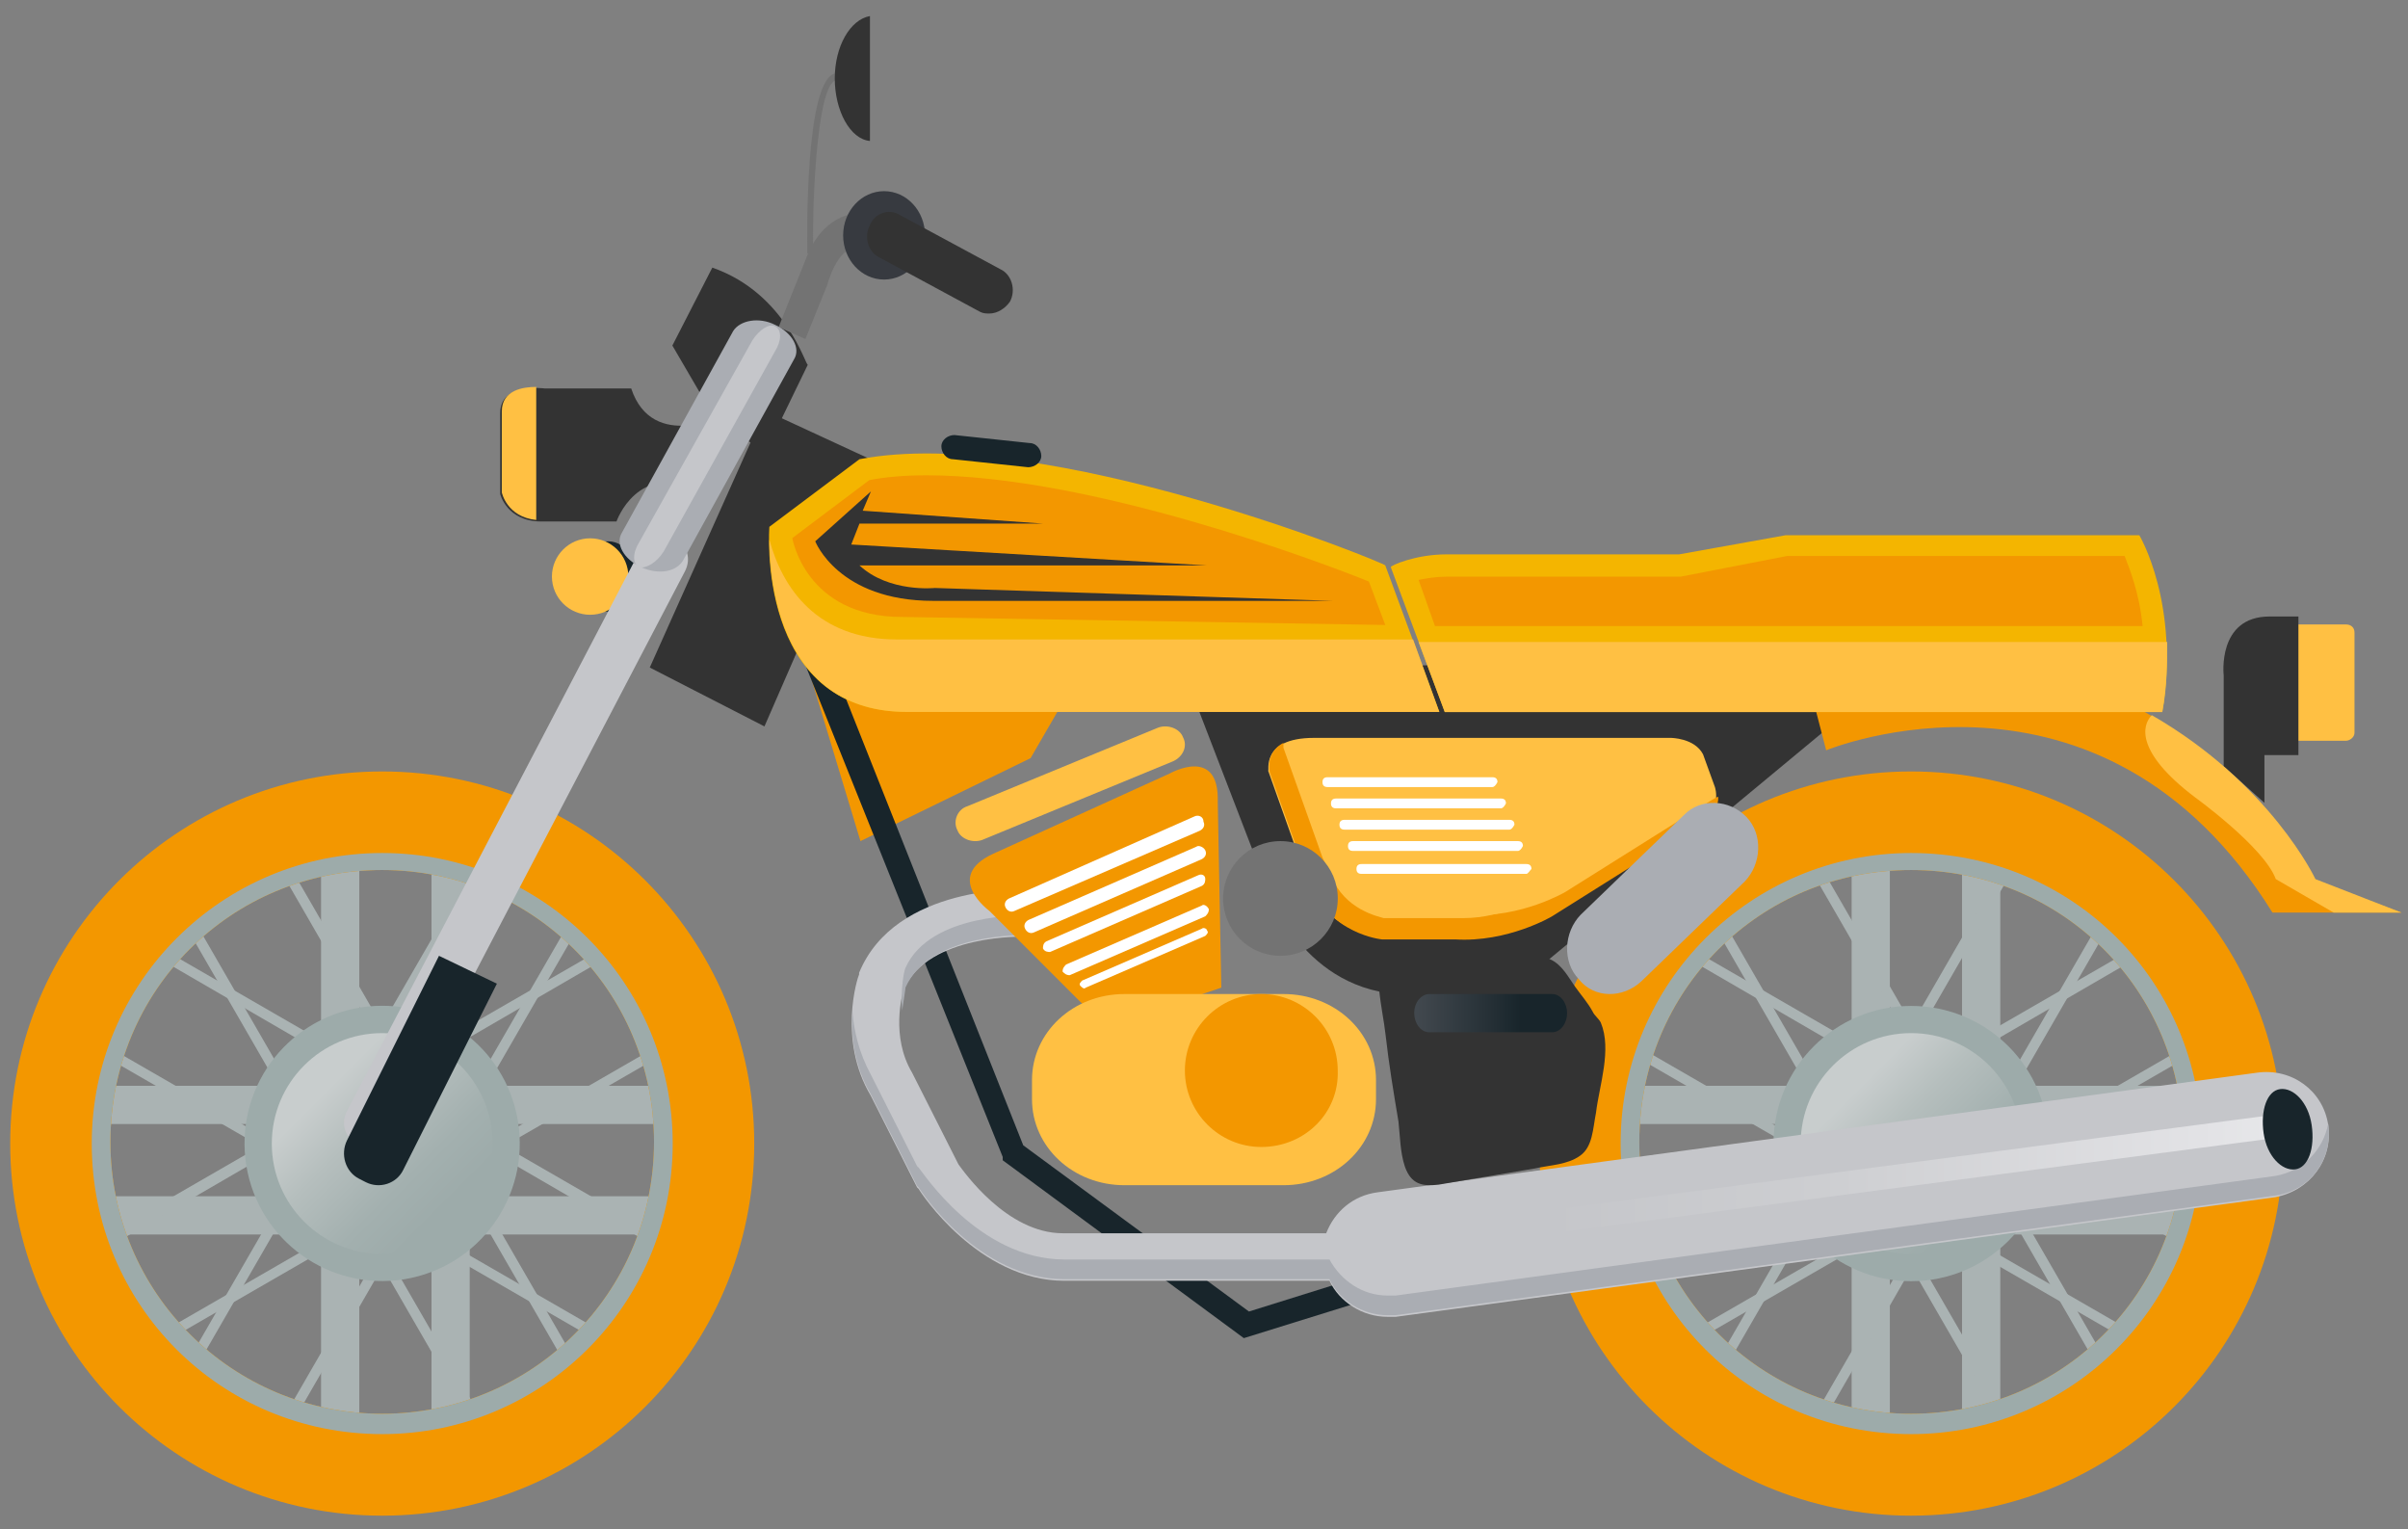 <?xml version="1.0" encoding="UTF-8"?>
<svg width="63px" height="40px" viewBox="0 0 63 40" version="1.1" xmlns="http://www.w3.org/2000/svg" xmlns:xlink="http://www.w3.org/1999/xlink">
    <rect x="0" y="0" width="63" height="40" fill="#808080" stroke="none"/>
    <!-- Generator: Sketch 64 (93537) - https://sketch.com -->
    <title>Group</title>
    <desc>Created with Sketch.</desc>
    <defs>
        <linearGradient x1="78.822%" y1="78.345%" x2="25.722%" y2="25.244%" id="linearGradient-1">
            <stop stop-color="#9DABAA" offset="0%"></stop>
            <stop stop-color="#A3B0AF" offset="27.39%"></stop>
            <stop stop-color="#B5BEBD" offset="67.31%"></stop>
            <stop stop-color="#C8CDCD" offset="100%"></stop>
        </linearGradient>
        <linearGradient x1="-0.117%" y1="50.154%" x2="99.98%" y2="50.154%" id="linearGradient-2">
            <stop stop-color="#C5C6CA" offset="0%"></stop>
            <stop stop-color="#CDCED1" offset="36.93%"></stop>
            <stop stop-color="#E3E3E6" offset="90.78%"></stop>
            <stop stop-color="#E7E8EA" offset="100%"></stop>
        </linearGradient>
        <linearGradient x1="78.388%" y1="78.345%" x2="25.288%" y2="25.244%" id="linearGradient-3">
            <stop stop-color="#9DABAA" offset="0%"></stop>
            <stop stop-color="#A3B0AF" offset="27.39%"></stop>
            <stop stop-color="#B5BEBD" offset="67.31%"></stop>
            <stop stop-color="#C8CDCD" offset="100%"></stop>
        </linearGradient>
        <linearGradient x1="-49.273%" y1="47.275%" x2="69.649%" y2="47.275%" id="linearGradient-4">
            <stop stop-color="#333333" offset="0%"></stop>
            <stop stop-color="#50545A" offset="19.01%"></stop>
            <stop stop-color="#3F464C" offset="46.78%"></stop>
            <stop stop-color="#283238" offset="79.77%"></stop>
            <stop stop-color="#18252B" offset="100%"></stop>
        </linearGradient>
    </defs>
    <g id="Page-1" stroke="none" stroke-width="1" fill="none" fill-rule="evenodd">
        <g id="Group" fill-rule="nonzero">
            <polygon id="Path" fill="#F39700" points="22.512 22 26.963 19.83 28 18.038 21 17"></polygon>
            <path d="M31,17.637 L33.142,23.198 C33.142,23.198 33.99,25.788 36.533,26 L39.433,26 L47.777,19.08 L48,17 L31,17.637 Z" id="Path" fill="#333333"></path>
            <g transform="translate(40, 20)">
                <g transform="translate(8.444, 2.222)" fill="#AAB3B3" id="Rectangle">
                    <rect x="0" y="0.4" width="1" height="14.667"></rect>
                    <rect x="2.889" y="0.4" width="1" height="14.667"></rect>
                </g>
                <g transform="translate(3.889, 1.667)" fill="#AAB3B3" id="Rectangle">
                    <polygon transform="translate(4.867, 9.046) rotate(-30.001) translate(-4.867, -9.046) " points="4.734 1.713 5 1.713 5 16.38 4.734 16.38"></polygon>
                    <polygon transform="translate(7.383, 7.564) rotate(-30.001) translate(-7.383, -7.564) " points="7.25 0.231 7.516 0.231 7.516 14.897 7.25 14.897"></polygon>
                </g>
                <g transform="translate(2.667, 4.889)" fill="#AAB3B3" id="Path">
                    <polygon points="12.933 10.133 0.222 2.8 0.356 2.578 13.067 9.911"></polygon>
                    <polygon points="14.356 7.644 1.644 0.267 1.778 0.044 14.489 7.378"></polygon>
                </g>
                <g transform="translate(2.667, 8)" fill="#AAB3B3" id="Rectangle">
                    <rect x="0" y="3.289" width="14.667" height="1"></rect>
                    <rect x="0" y="0.4" width="14.667" height="1"></rect>
                </g>
                <g transform="translate(2.667, 4.889)" fill="#AAB3B3" id="Path">
                    <polygon points="1.778 10.133 1.644 9.911 14.356 2.578 14.489 2.8"></polygon>
                    <polygon points="0.356 7.644 0.222 7.378 12.933 0.044 13.067 0.267"></polygon>
                </g>
                <g transform="translate(3.889, 1.667)" fill="#AAB3B3" id="Rectangle">
                    <polygon transform="translate(7.377, 9.056) rotate(-60.007) translate(-7.377, -9.056) " points="0.044 8.923 14.71 8.923 14.71 9.19 0.044 9.19"></polygon>
                    <polygon transform="translate(4.862, 7.595) rotate(-60.007) translate(-4.862, -7.595) " points="-2.471 7.461 12.196 7.461 12.196 7.728 -2.471 7.728"></polygon>
                </g>
                <circle id="Oval" fill="#9DABAA" cx="10" cy="9.911" r="3.6"></circle>
                <circle id="Oval" fill="url(#linearGradient-1)" cx="10" cy="9.911" r="2.889"></circle>
                <path d="M10,0.178 C4.622,0.178 0.267,4.533 0.267,9.911 C0.267,15.289 4.622,19.644 10,19.644 C15.378,19.644 19.733,15.289 19.733,9.911 C19.733,4.533 15.378,0.178 10,0.178 Z M10,16.978 C6.089,16.978 2.889,13.822 2.889,9.867 C2.889,5.911 6.044,2.756 10,2.756 C13.956,2.756 17.111,5.911 17.111,9.867 C17.111,13.822 13.956,16.978 10,16.978 Z" id="Shape" fill="#F39700"></path>
                <path d="M10,2.311 C5.822,2.311 2.4,5.689 2.4,9.911 C2.4,14.133 5.778,17.511 10,17.511 C14.178,17.511 17.6,14.133 17.6,9.911 C17.6,5.689 14.222,2.311 10,2.311 Z M10,16.978 C6.089,16.978 2.889,13.822 2.889,9.867 C2.889,5.911 6.044,2.756 10,2.756 C13.956,2.756 17.111,5.911 17.111,9.867 C17.111,13.822 13.956,16.978 10,16.978 Z" id="Shape" fill="#9DABAA"></path>
            </g>
            <g transform="translate(21, 0)" id="Path">
                <path d="M0.12,6.627 C0.12,6.347 0.04,2.007 0.88,1.913 L0.88,2.1 C0.32,2.193 0.24,5.927 0.28,6.627 L0.12,6.627 Z" fill="#737373"></path>
                <path d="M1.76,0.42 C1.24,0.513 0.84,1.213 0.84,2.053 C0.84,2.893 1.24,3.64 1.76,3.687 L1.76,0.42 Z" fill="#333333"></path>
            </g>
            <polygon id="Path" fill="#18252B" points="32.542 35 26.234 30.348 26.234 30.261 21 17.217 21.626 17 26.771 29.957 32.676 34.304 37.821 32.696 38 33.304"></polygon>
            <g transform="translate(58, 16)" id="Path">
                <path d="M3.378,3.375 L1.867,3.375 C1.733,3.375 1.644,3.292 1.644,3.167 L1.644,0.542 C1.644,0.417 1.733,0.333 1.867,0.333 L3.378,0.333 C3.511,0.333 3.6,0.417 3.6,0.542 L3.6,3.167 C3.6,3.292 3.467,3.375 3.378,3.375 Z" fill="#FFC043"></path>
                <path d="M2.133,0.125 L2.133,3.75 L1.244,3.75 L1.244,5 L0.178,4.042 L0.178,1.667 C0.178,1.667 0,0.125 1.378,0.125 L2.133,0.125 Z" fill="#333333"></path>
            </g>
            <g transform="translate(47, 17)" id="Path">
                <path d="M0.778,2.625 C0.778,2.625 7.957,-0.35 12.454,6.869 L15.827,6.869 L13.578,6.037 C13.578,6.037 11.373,1.356 4.973,0.131 L0.13,0.131 L0.778,2.625 Z" fill="#F39700"></path>
                <path d="M13.578,5.994 C13.578,5.994 12.411,3.5 9.297,1.706 C9.038,1.969 8.865,2.669 10.422,3.85 C10.422,3.85 12.238,5.162 12.541,5.994 L14.054,6.869 L15.827,6.869 L13.578,5.994 Z" fill="#FFC043"></path>
            </g>
            <g transform="translate(13, 10)" id="Path">
                <path d="M6,0.84 C6,0.84 4.071,1.84 3.514,0.16 L1.243,0.16 C1.243,0.16 0.086,5.55111512e-17 0.086,0.8 L0.086,2.92 C0.086,2.92 0.257,3.64 1.157,3.64 L3.129,3.64 C3.129,3.64 3.686,2.04 5.314,2.84 L6,0.84 Z" fill="#333333"></path>
                <path d="M1.029,0.12 C0.686,0.12 0.129,0.2 0.129,0.76 L0.129,2.88 C0.129,2.88 0.257,3.52 1.029,3.6 L1.029,0.12 Z" fill="#FFC043"></path>
            </g>
            <g transform="translate(22, 23)" id="Path">
                <path d="M38.913,6.429 C38.783,5.529 37.96,4.929 37.05,5.057 L14.04,8.186 C13.39,8.271 12.913,8.7 12.697,9.257 L5.807,9.257 C4.333,9.257 3.207,7.629 3.077,7.457 L1.863,5.057 C1.3,4.114 1.603,3 1.647,2.871 C2.297,1.414 4.81,1.5 4.853,1.5 C5.2,1.5 5.503,1.243 5.503,0.9 C5.503,0.557 5.243,0.257 4.897,0.257 C4.767,0.257 1.43,0.129 0.477,2.443 L0.477,2.486 C0.433,2.571 -0.087,4.2 0.78,5.657 L1.993,8.057 L2.037,8.1 C2.08,8.186 3.597,10.5 5.85,10.5 L12.783,10.5 C13.043,11.057 13.65,11.443 14.3,11.443 C14.387,11.443 14.43,11.443 14.517,11.443 L37.527,8.314 C38.437,8.143 39.043,7.329 38.913,6.429 Z" fill="#C5C6CA"></path>
                <g transform="translate(0, 0.429)" fill="#AAADB3">
                    <path d="M4.897,0.514 C4.853,0.514 2.34,0.429 1.69,1.886 C1.647,1.971 1.56,2.443 1.603,3 C1.647,2.7 1.69,2.443 1.69,2.4 C2.34,0.943 4.853,1.029 4.897,1.029 C5.243,1.029 5.547,0.771 5.547,0.429 C5.547,0.343 5.547,0.214 5.503,0.129 C5.373,0.343 5.157,0.514 4.897,0.514 Z"></path>
                    <path d="M38.913,5.957 C38.783,6.643 38.263,7.2 37.527,7.329 L14.517,10.457 C14.43,10.457 14.387,10.457 14.3,10.457 C13.65,10.457 13.087,10.071 12.783,9.514 L5.85,9.514 C3.597,9.514 2.123,7.2 2.037,7.114 L1.993,7.071 L0.78,4.671 C0.477,4.114 0.347,3.557 0.303,3.043 C0.26,3.643 0.347,4.457 0.78,5.186 L1.993,7.586 L2.037,7.629 C2.08,7.714 3.597,10.029 5.85,10.029 L12.783,10.029 C13.043,10.586 13.65,10.971 14.3,10.971 C14.387,10.971 14.43,10.971 14.517,10.971 L37.527,7.843 C38.437,7.714 39.043,6.9 38.913,5.957 C38.913,6 38.913,6 38.913,5.957 Z"></path>
                </g>
                <path d="M37.397,6.171 L18.85,8.614 C18.677,8.657 18.547,8.786 18.59,8.957 L18.59,8.957 C18.633,9.129 18.763,9.257 18.937,9.214 L37.483,6.771 C37.657,6.729 37.787,6.6 37.743,6.429 L37.743,6.429 C37.7,6.257 37.57,6.129 37.397,6.171 Z" fill="url(#linearGradient-2)"></path>
                <path d="M38.48,6.429 C38.567,7.029 38.393,7.543 38.047,7.586 C37.7,7.629 37.31,7.243 37.223,6.643 C37.137,6.043 37.31,5.529 37.657,5.486 C38.003,5.443 38.393,5.829 38.48,6.429 Z" fill="#18252B"></path>
            </g>
            <g transform="translate(0, 20)">
                <g transform="translate(8, 2.222)" fill="#AAB3B3" id="Rectangle">
                    <rect x="0.4" y="0.4" width="1" height="14.667"></rect>
                    <rect x="3.289" y="0.4" width="1" height="14.667"></rect>
                </g>
                <g transform="translate(3.889, 1.667)" fill="#AAB3B3" id="Rectangle">
                    <polygon transform="translate(4.865, 9.034) rotate(-30.001) translate(-4.865, -9.034) " points="4.732 1.701 4.998 1.701 4.998 16.367 4.732 16.367"></polygon>
                    <polygon transform="translate(7.344, 7.579) rotate(-30.001) translate(-7.344, -7.579) " points="7.21 0.246 7.477 0.246 7.477 14.912 7.21 14.912"></polygon>
                </g>
                <g transform="translate(2.667, 4.889)" fill="#AAB3B3" id="Path">
                    <polygon points="12.889 10.133 0.178 2.8 0.311 2.578 13.022 9.911"></polygon>
                    <polygon points="14.356 7.644 1.644 0.267 1.778 0.044 14.489 7.378"></polygon>
                </g>
                <g transform="translate(2.667, 8)" fill="#AAB3B3" id="Rectangle">
                    <rect x="0" y="3.289" width="14.667" height="1"></rect>
                    <rect x="0" y="0.4" width="14.667" height="1"></rect>
                </g>
                <g transform="translate(2.667, 4.889)" fill="#AAB3B3" id="Path">
                    <polygon points="1.778 10.133 1.644 9.911 14.356 2.578 14.489 2.8"></polygon>
                    <polygon points="0.311 7.644 0.178 7.378 12.889 0.044 13.022 0.267"></polygon>
                </g>
                <g transform="translate(3.889, 1.667)" fill="#AAB3B3" id="Rectangle">
                    <polygon transform="translate(7.366, 9.037) rotate(-60.007) translate(-7.366, -9.037) " points="0.032 8.903 14.699 8.903 14.699 9.17 0.032 9.17"></polygon>
                    <polygon transform="translate(4.85, 7.583) rotate(-59.999) translate(-4.85, -7.583) " points="-2.483 7.45 12.183 7.45 12.183 7.717 -2.483 7.717"></polygon>
                </g>
                <circle id="Oval" fill="#9DABAA" transform="translate(9.998, 9.907) rotate(-9.242) translate(-9.998, -9.907) " cx="9.998" cy="9.907" r="3.6"></circle>
                <circle id="Oval" fill="url(#linearGradient-3)" cx="10" cy="9.911" r="2.889"></circle>
                <path d="M10,0.178 C4.622,0.178 0.267,4.533 0.267,9.911 C0.267,15.289 4.622,19.644 10,19.644 C15.378,19.644 19.733,15.289 19.733,9.911 C19.733,4.533 15.378,0.178 10,0.178 Z M10,16.978 C6.089,16.978 2.889,13.822 2.889,9.867 C2.889,5.911 6.044,2.756 10,2.756 C13.911,2.756 17.111,5.911 17.111,9.867 C17.111,13.822 13.911,16.978 10,16.978 Z" id="Shape" fill="#F39700"></path>
                <path d="M10,2.311 C5.822,2.311 2.4,5.689 2.4,9.911 C2.4,14.133 5.778,17.511 10,17.511 C14.178,17.511 17.6,14.133 17.6,9.911 C17.6,5.689 14.178,2.311 10,2.311 Z M10,16.978 C6.089,16.978 2.889,13.822 2.889,9.867 C2.889,5.911 6.044,2.756 10,2.756 C13.911,2.756 17.111,5.911 17.111,9.867 C17.111,13.822 13.911,16.978 10,16.978 Z" id="Shape" fill="#9DABAA"></path>
            </g>
            <g transform="translate(15, 14)">
                <path d="M1.64,1.08 C1.64,1.6 1.28,2 0.84,2 C0.4,2 0.04,1.6 0.04,1.08 C0.04,0.56 0.4,0.16 0.84,0.16 C1.32,0.12 1.64,0.56 1.64,1.08 Z" id="Path" fill="#18252B"></path>
                <ellipse id="Oval" fill="#FFC043" cx="0.44" cy="1.08" rx="1" ry="1"></ellipse>
            </g>
            <path d="M18.636,7 L17.591,9.038 L18.727,10.985 L19.636,11.574 L17,17.46 L20,19 L23,12.117 L20.455,10.94 L21.136,9.536 C21.091,9.626 20.591,7.679 18.636,7 Z" id="Path" fill="#333333"></path>
            <g transform="translate(20, 11)" id="Path">
                <path d="M2.486,1.011 L0.129,2.779 C0.129,2.779 -0.257,7.621 3.729,7.621 L17.657,7.621 L16.243,3.789 C16.286,3.747 7.329,0.084 2.486,1.011 Z" fill="#F4B500"></path>
                <path d="M16.243,5.347 L15.814,4.211 C14.571,3.705 8.529,1.432 4.243,1.432 C3.686,1.432 3.171,1.474 2.743,1.558 L0.729,3.074 C0.729,3.074 1.071,5.137 3.6,5.137 L16.243,5.347 Z" fill="#F39700"></path>
                <path d="M16.971,5.726 L3.471,5.726 C1.371,5.726 0.471,4.379 0.129,3.116 C0.129,4.253 0.429,7.621 3.729,7.621 L17.657,7.621 L16.971,5.726 Z" fill="#FFC043"></path>
                <path d="M6.9,1.221 L4.929,1.011 C4.757,1.011 4.629,0.842 4.629,0.674 L4.629,0.674 C4.629,0.505 4.8,0.379 4.971,0.379 L6.943,0.589 C7.114,0.589 7.243,0.758 7.243,0.926 L7.243,0.926 C7.243,1.095 7.071,1.221 6.9,1.221 Z" fill="#18252B"></path>
                <path d="M4.457,4.379 C4.457,4.379 3.257,4.505 2.486,3.789 L11.571,3.789 L2.271,3.242 L2.486,2.695 L7.286,2.695 L2.571,2.358 L2.786,1.853 L1.329,3.158 C1.329,3.158 1.929,4.716 4.414,4.716 L14.871,4.716 L4.457,4.379 Z" fill="#333333"></path>
            </g>
            <g transform="translate(20, 5)">
                <path d="M2.471,0.578 C2.471,0.578 1.647,0.533 1.153,1.6 L0.371,3.556 L1.071,3.867 L1.647,2.444 C1.647,2.444 1.894,1.467 2.429,1.467 L2.471,0.578 Z" id="Path" fill="#737373"></path>
                <g transform="translate(2.059, 0)">
                    <ellipse id="Oval" fill="#373A40" cx="1.071" cy="1.156" rx="1.071" ry="1.156"></ellipse>
                    <path d="M3.829,3.2 C3.747,3.2 3.665,3.2 3.582,3.156 L0.947,1.733 C0.659,1.6 0.535,1.2 0.7,0.889 C0.824,0.578 1.194,0.444 1.482,0.622 L4.118,2.044 C4.406,2.178 4.529,2.578 4.365,2.889 C4.241,3.067 4.035,3.2 3.829,3.2 Z" id="Path" fill="#333333"></path>
                </g>
            </g>
            <g transform="translate(33, 19)" id="Path">
                <path d="M1.378,0.3 L10.711,0.3 C10.711,0.3 11.333,0.3 11.556,0.729 L11.867,1.586 C11.867,1.586 12.089,2.229 11.378,2.529 L7.556,4.929 C7.556,4.929 6.4,5.614 5.022,5.529 L3.111,5.529 C3.111,5.529 1.733,5.4 1.2,4.029 L0.178,1.157 C0.222,1.2 -0.044,0.3 1.378,0.3 Z" fill="#FFC043"></path>
                <path d="M11.778,1.929 L7.956,4.329 C7.956,4.329 6.8,5.014 5.422,4.929 L3.511,4.929 C3.511,4.929 2.178,4.8 1.6,3.429 L0.578,0.557 C0.578,0.557 0.578,0.514 0.578,0.429 C0.089,0.686 0.222,1.2 0.222,1.2 L1.244,4.071 C1.778,5.443 3.156,5.571 3.156,5.571 L5.067,5.571 C6.444,5.657 7.6,4.971 7.6,4.971 L11.422,2.571 C11.867,2.4 11.956,2.057 11.956,1.843 C11.911,1.843 11.867,1.886 11.778,1.929 Z" fill="#F39700"></path>
                <path d="M5.289,5.014 C5.244,5.014 5.156,5.014 5.111,5.014 L3.2,5.014 C3.067,4.971 2.178,4.8 1.822,3.9 L0.8,1.071 C0.8,1.071 0.8,1.029 0.8,0.986 C0.844,0.943 1.022,0.857 1.378,0.857 L10.711,0.857 C10.8,0.857 10.978,0.9 11.022,0.943 L11.333,1.757 C11.378,1.886 11.244,1.971 11.156,2.014 L11.111,2.014 L7.244,4.457 C7.244,4.457 6.356,5.014 5.289,5.014 Z" fill="#FFC043"></path>
                <path d="M6.044,1.586 L1.733,1.586 C1.644,1.586 1.6,1.543 1.6,1.457 L1.6,1.457 C1.6,1.371 1.644,1.329 1.733,1.329 L6.044,1.329 C6.133,1.329 6.178,1.371 6.178,1.457 L6.178,1.457 C6.133,1.543 6.089,1.586 6.044,1.586 Z" fill="#FFFFFF"></path>
                <path d="M6.267,2.143 L1.956,2.143 C1.867,2.143 1.822,2.1 1.822,2.014 L1.822,2.014 C1.822,1.929 1.867,1.886 1.956,1.886 L6.267,1.886 C6.356,1.886 6.4,1.929 6.4,2.014 L6.4,2.014 C6.356,2.1 6.311,2.143 6.267,2.143 Z" fill="#FFFFFF"></path>
                <path d="M6.489,2.7 L2.178,2.7 C2.089,2.7 2.044,2.657 2.044,2.571 L2.044,2.571 C2.044,2.486 2.089,2.443 2.178,2.443 L6.489,2.443 C6.578,2.443 6.622,2.486 6.622,2.571 L6.622,2.571 C6.578,2.657 6.533,2.7 6.489,2.7 Z" fill="#FFFFFF"></path>
                <path d="M6.711,3.257 L2.4,3.257 C2.311,3.257 2.267,3.214 2.267,3.129 L2.267,3.129 C2.267,3.043 2.311,3 2.4,3 L6.711,3 C6.8,3 6.844,3.043 6.844,3.129 L6.844,3.129 C6.8,3.214 6.756,3.257 6.711,3.257 Z" fill="#FFFFFF"></path>
                <path d="M6.933,3.857 L2.622,3.857 C2.533,3.857 2.489,3.814 2.489,3.729 L2.489,3.729 C2.489,3.643 2.533,3.6 2.622,3.6 L6.933,3.6 C7.022,3.6 7.067,3.643 7.067,3.729 L7.067,3.729 C7.022,3.771 6.978,3.857 6.933,3.857 Z" fill="#FFFFFF"></path>
            </g>
            <g transform="translate(36, 14)" id="Path">
                <path d="M1.843,0.5 L7.929,0.5 L10.714,0 L19.971,0 C19.971,0 21.043,1.792 20.571,4.625 L1.8,4.625 L0.386,0.833 C0.386,0.792 1.029,0.5 1.843,0.5 Z" fill="#F4B500"></path>
                <path d="M1.543,2.375 L1.114,1.167 C1.329,1.125 1.586,1.083 1.843,1.083 L7.971,1.083 L10.757,0.542 L19.586,0.542 C19.714,0.875 19.971,1.5 20.057,2.375 L1.543,2.375 Z" fill="#F39700"></path>
                <path d="M1.114,2.792 L1.8,4.625 L20.571,4.625 C20.7,3.958 20.7,3.333 20.7,2.792 L1.114,2.792 Z" fill="#FFC043"></path>
            </g>
            <path d="M41.31,25.617 L41.31,25.617 C40.868,25.16 40.912,24.383 41.355,23.926 L44.053,21.321 C44.495,20.864 45.247,20.909 45.69,21.366 L45.69,21.366 C46.132,21.824 46.088,22.601 45.645,23.058 L42.947,25.663 C42.461,26.12 41.709,26.12 41.31,25.617 Z" id="Path" fill="#AAADB3"></path>
            <path d="M36.084,25.196 C36.294,24.96 36.798,25.008 37.05,25.008 C37.512,25.008 37.975,25.008 38.437,25.008 C38.857,25.008 39.277,25.008 39.697,25.008 C39.991,25.008 40.285,24.96 40.579,25.102 C40.873,25.243 41.041,25.572 41.209,25.808 C41.377,26.043 41.546,26.231 41.672,26.467 C41.714,26.561 41.84,26.655 41.882,26.749 C42.176,27.455 41.84,28.397 41.756,29.103 C41.672,29.526 41.672,29.997 41.335,30.232 C40.999,30.468 40.579,30.468 40.159,30.562 C39.319,30.703 38.479,30.844 37.638,30.986 C37.218,31.033 36.924,30.986 36.756,30.515 C36.63,30.138 36.63,29.715 36.588,29.338 C36.462,28.585 36.336,27.832 36.252,27.079 C36.21,26.702 36.126,26.326 36.084,25.902 C36.042,25.761 36,25.619 36,25.478 C36,25.337 36.042,25.243 36.084,25.196 Z" id="Path" fill="#333333"></path>
            <path d="M40.604,27 L37.396,27 C37.158,27 37,26.75 37,26.5 L37,26.5 C37,26.2 37.198,26 37.396,26 L40.604,26 C40.842,26 41,26.25 41,26.5 L41,26.5 C41,26.75 40.842,27 40.604,27 Z" id="Path" fill="url(#linearGradient-4)"></path>
            <circle id="Oval" fill="#737373" cx="33.5" cy="23.5" r="1.5"></circle>
            <path d="M9.343,29.923 L9.343,29.923 C9.035,29.75 8.903,29.405 9.079,29.059 L16.777,14.336 C16.953,14.034 17.305,13.905 17.657,14.077 L17.657,14.077 C17.965,14.25 18.097,14.595 17.921,14.941 L10.223,29.664 C10.047,29.966 9.651,30.095 9.343,29.923 Z" id="Path" fill="#C5C6CA"></path>
            <g transform="translate(16, 8)" id="Path">
                <path d="M0.773,6.835 L0.773,6.835 C0.318,6.629 0.091,6.218 0.273,5.929 L3.182,0.659 C3.364,0.371 3.864,0.288 4.273,0.494 L4.273,0.494 C4.727,0.7 4.955,1.112 4.773,1.4 L1.864,6.671 C1.682,6.959 1.227,7.041 0.773,6.835 Z" fill="#AAADB3"></path>
                <path d="M0.727,6.835 L0.727,6.835 C0.545,6.753 0.545,6.465 0.727,6.176 L3.682,0.906 C3.864,0.618 4.136,0.453 4.273,0.535 L4.273,0.535 C4.455,0.618 4.455,0.906 4.273,1.194 L1.364,6.424 C1.182,6.712 0.909,6.876 0.727,6.835 Z" fill="#C5C6CA"></path>
            </g>
            <path d="M11.485,25 L9.079,29.827 C8.9,30.191 9.034,30.646 9.391,30.829 L9.569,30.92 C9.925,31.102 10.371,30.965 10.549,30.601 L13,25.729 L11.485,25 Z" id="Path" fill="#18252B"></path>
            <g transform="translate(25, 20)" id="Path">
                <path d="M3.92,6.86 L0.887,3.827 C0.887,3.827 -0.327,2.94 0.98,2.333 L5.6,0.233 C5.6,0.233 6.907,-0.513 6.86,0.98 L6.953,5.833 L3.92,6.86 Z" fill="#F39700"></path>
                <path d="M6.3,2.147 L1.913,4.06 C1.82,4.107 1.773,4.2 1.82,4.293 L1.82,4.293 C1.867,4.387 1.96,4.433 2.053,4.387 L6.44,2.473 C6.533,2.427 6.58,2.333 6.533,2.24 L6.533,2.24 C6.487,2.147 6.347,2.1 6.3,2.147 Z" fill="#FFFFFF"></path>
                <path d="M6.253,1.353 L1.4,3.5 C1.307,3.547 1.26,3.64 1.307,3.733 L1.307,3.733 C1.353,3.827 1.447,3.873 1.54,3.827 L6.393,1.727 C6.487,1.68 6.533,1.587 6.487,1.493 L6.487,1.493 C6.487,1.353 6.347,1.307 6.253,1.353 Z" fill="#FFFFFF"></path>
                <path d="M6.347,2.893 L2.38,4.62 C2.287,4.667 2.287,4.76 2.287,4.807 L2.287,4.807 C2.333,4.9 2.427,4.9 2.473,4.9 L6.44,3.173 C6.533,3.127 6.533,3.033 6.533,2.987 L6.533,2.987 C6.533,2.893 6.44,2.847 6.347,2.893 Z" fill="#FFFFFF"></path>
                <path d="M6.44,3.687 L2.893,5.227 C2.847,5.273 2.8,5.32 2.8,5.413 L2.8,5.413 C2.847,5.46 2.893,5.507 2.987,5.507 L6.533,3.967 C6.58,3.92 6.627,3.873 6.627,3.78 L6.627,3.78 C6.58,3.687 6.487,3.64 6.44,3.687 Z" fill="#FFFFFF"></path>
                <path d="M6.44,4.293 L3.313,5.647 C3.267,5.693 3.22,5.74 3.267,5.787 L3.267,5.787 C3.313,5.833 3.36,5.88 3.407,5.833 L6.533,4.48 C6.58,4.433 6.627,4.387 6.58,4.34 L6.58,4.34 C6.58,4.293 6.487,4.247 6.44,4.293 Z" fill="#FFFFFF"></path>
            </g>
            <path d="M30.693,19.911 L25.734,21.954 C25.478,22.072 25.136,21.954 25.05,21.718 L25.05,21.718 C24.922,21.482 25.05,21.168 25.307,21.089 L30.266,19.046 C30.522,18.928 30.864,19.046 30.95,19.282 L30.95,19.282 C31.078,19.518 30.95,19.793 30.693,19.911 Z" id="Path" fill="#FFC043"></path>
            <path d="M33.582,31 L29.418,31 C28.075,31 27,30 27,28.75 L27,28.25 C27,27 28.075,26 29.418,26 L33.582,26 C34.925,26 36,27 36,28.25 L36,28.75 C36,30 34.925,31 33.582,31 Z" id="Path" fill="#FFC043"></path>
            <path d="M32.999,30 L32.999,30 C31.898,30 31,29.102 31,28 L31,28 C31,26.898 31.898,26 32.999,26 L32.999,26 C34.101,26 34.999,26.898 34.999,28 L34.999,28 C35.039,29.102 34.142,30 32.999,30 Z" id="Path" fill="#F39700"></path>
        </g>
    </g>
</svg>
